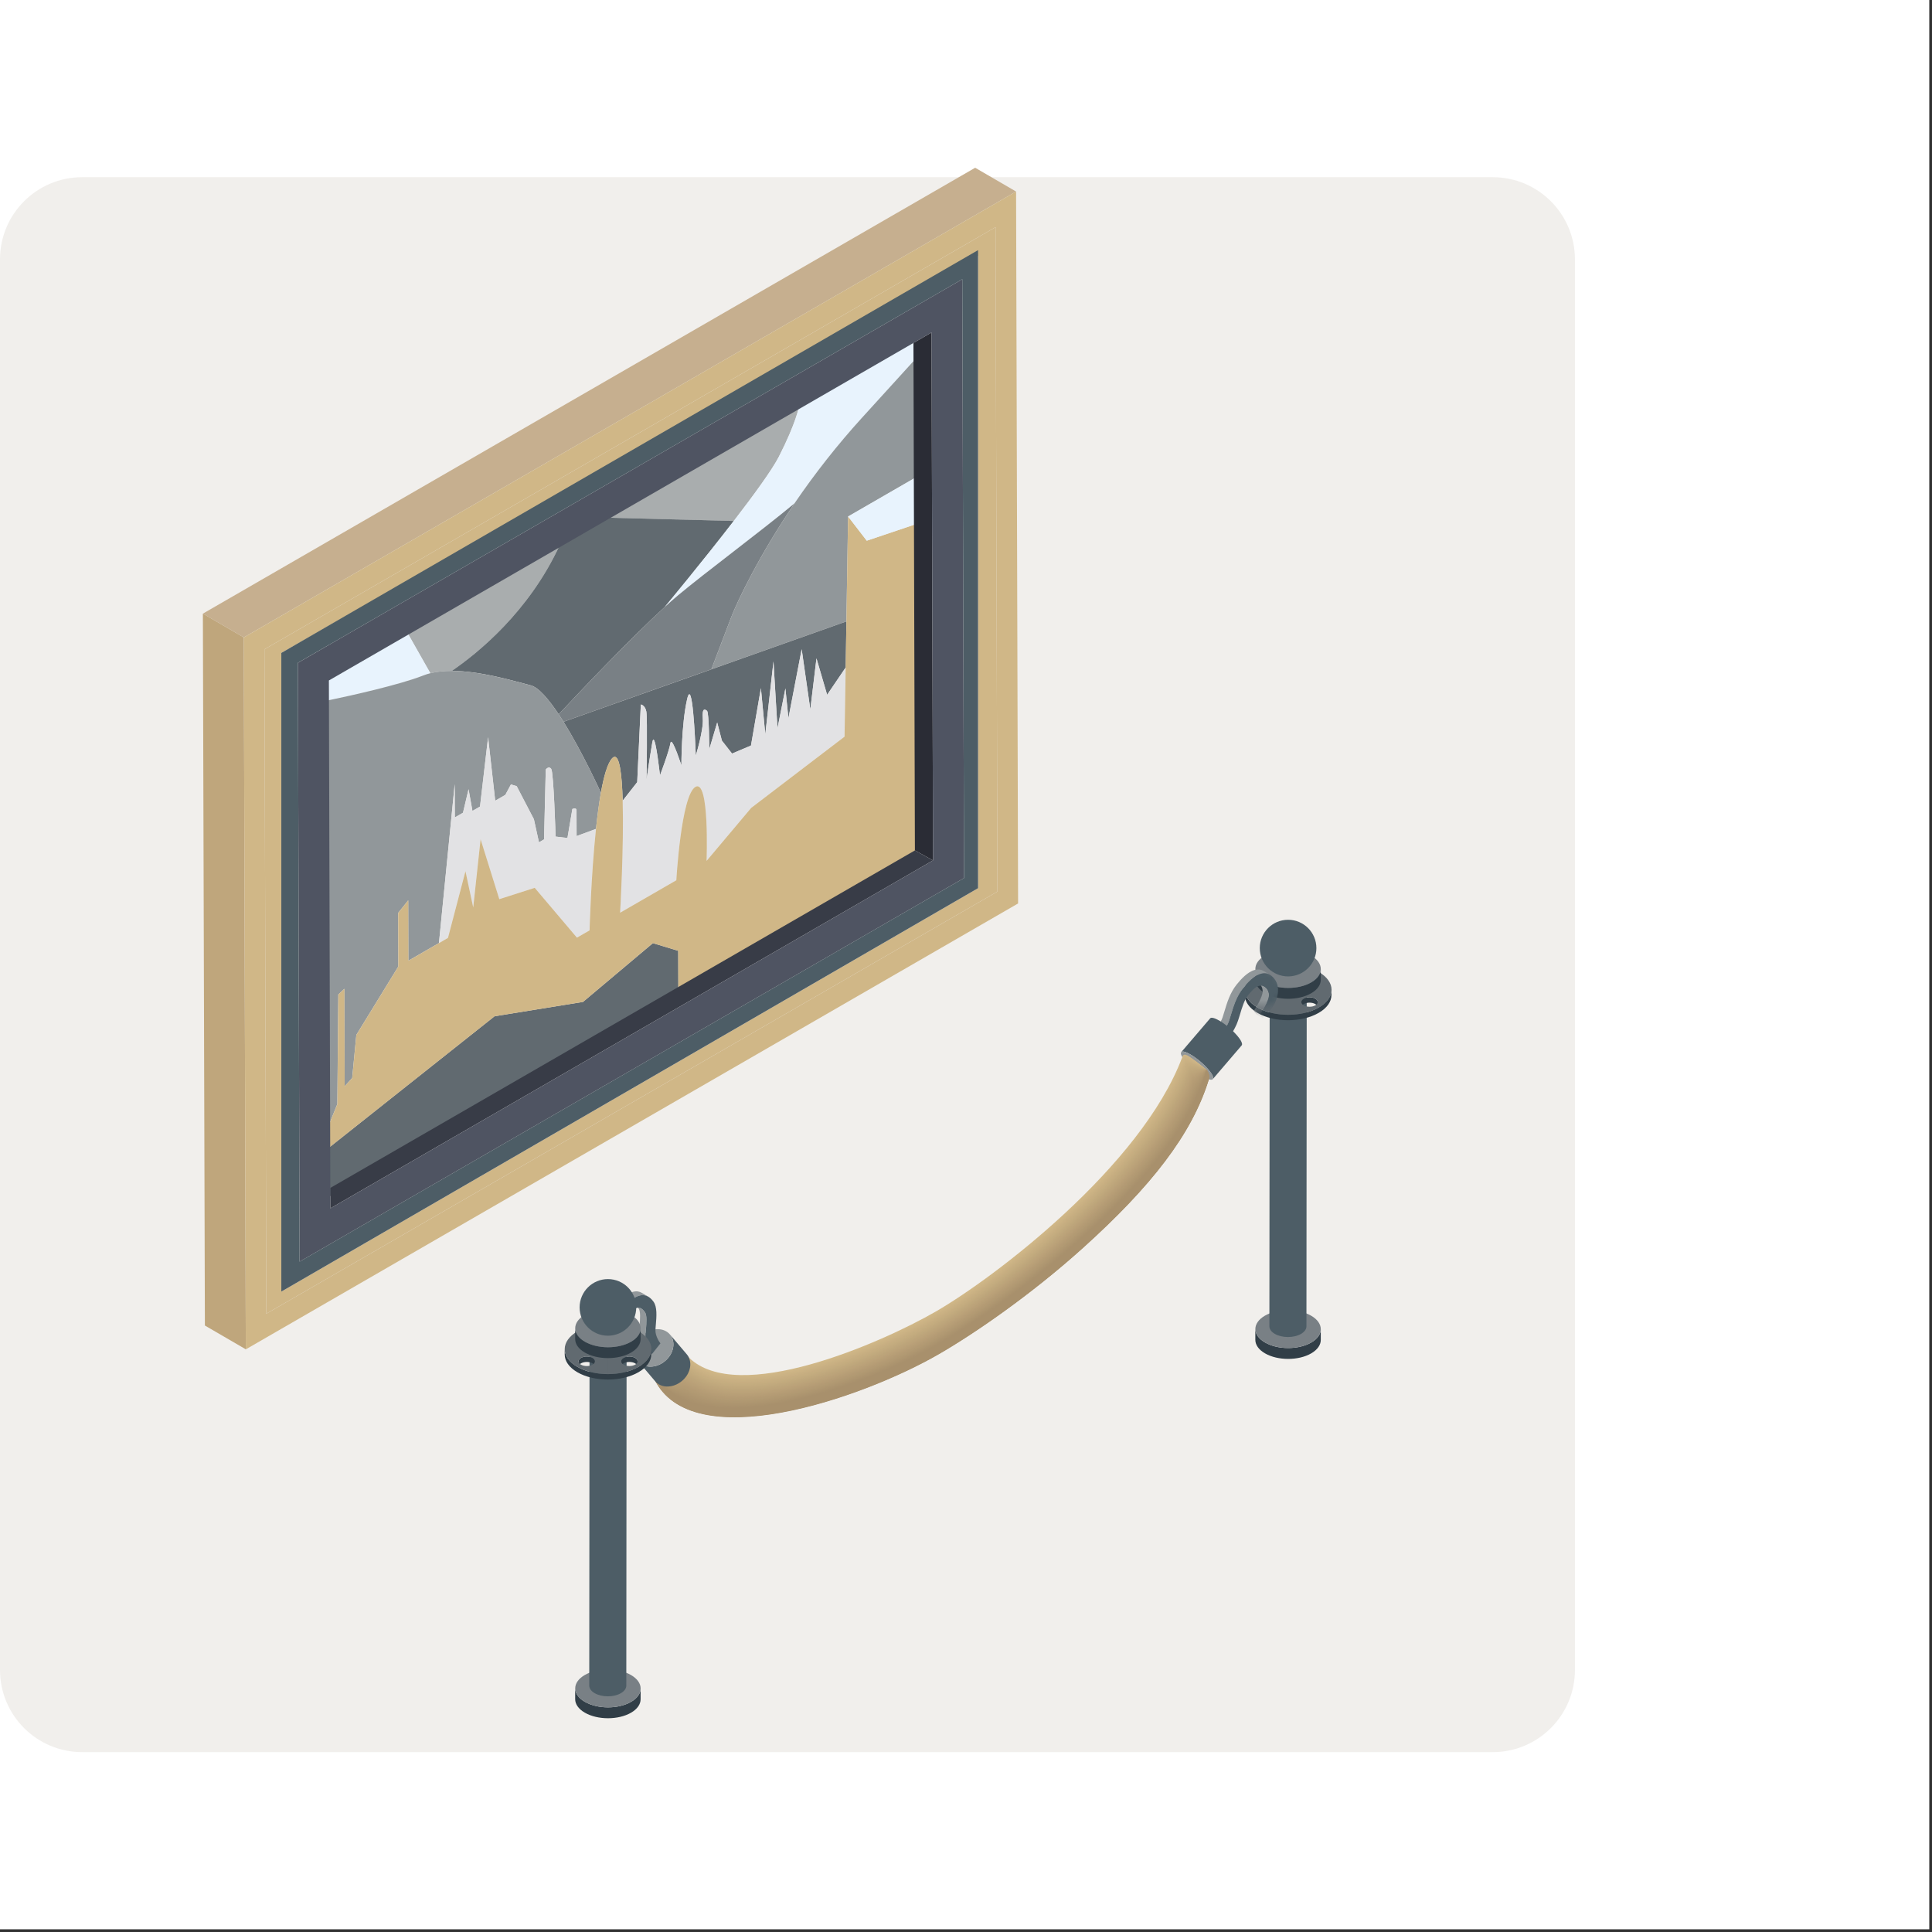 <svg width="256" height="256" viewBox="0 0 256 256" fill="none" xmlns="http://www.w3.org/2000/svg">
<rect x="0" y="0" width="256" height="256" fill="#333333" stroke="none"/>
<path d="M255.64 0H0V255.641H255.64V0Z" fill="white"/>
<path d="M197.798 23.479H10.888C4.875 23.479 0 28.354 0 34.367V221.277C0 227.291 4.875 232.165 10.888 232.165H197.798C203.812 232.165 208.686 227.291 208.686 221.277V34.367C208.686 28.354 203.812 23.479 197.798 23.479Z" fill="#F1EFEC"/>
<path d="M55.922 89.569L53.213 90.454C54.215 90.162 55.147 89.862 55.922 89.569Z" fill="white"/>
<path d="M103.198 60.526C105.523 55.963 105.856 53.916 105.856 53.916L80.425 68.598L97.224 69.037C99.879 65.593 102.302 62.266 103.198 60.526Z" fill="#A9ADAE"/>
<path d="M59.878 88.897C63.216 86.615 70.093 81.109 74.184 72.2L53.992 83.859L57.023 89.207C57.9 88.988 58.869 88.897 59.878 88.9V88.897Z" fill="#A9ADAE"/>
<path d="M55.922 89.57C55.992 89.54 56.065 89.515 56.134 89.489C56.419 89.376 56.715 89.284 57.026 89.208L53.995 83.859L42.841 90.301L42.848 92.933C42.848 92.933 48.749 91.76 53.213 90.458L55.922 89.573V89.57Z" fill="#E8F3FD"/>
<path d="M59.878 88.896C63.633 88.903 67.939 90.194 70.312 90.808C71.358 91.072 72.696 92.64 74.03 94.647C76.688 91.806 83.463 84.648 88.07 80.44C88.303 80.158 93.049 74.451 97.224 69.033L80.425 68.594L74.184 72.195C70.093 81.105 63.216 86.611 59.878 88.892V88.896Z" fill="#616A70"/>
<path d="M97.228 69.033C93.053 74.452 88.307 80.159 88.073 80.44C88.713 79.859 89.309 79.332 89.847 78.883C93.546 75.79 100.515 70.638 105.286 66.694C108.017 62.687 111.004 58.91 114.155 55.433L121.193 47.697L121.186 45.065L105.86 53.912C105.86 53.912 105.527 55.963 103.202 60.522C102.31 62.262 99.886 65.589 97.228 69.033Z" fill="#E8F3FD"/>
<path d="M94.263 88.674L96.778 82.078C97.4 80.429 98.383 78.389 99.502 76.276C101.249 72.967 103.191 69.765 105.282 66.697C100.511 70.642 93.543 75.793 89.843 78.886C89.305 79.336 88.709 79.863 88.069 80.444C83.463 84.652 76.692 91.807 74.03 94.651C74.242 94.969 74.451 95.298 74.663 95.635L96.31 87.953L94.263 88.674Z" fill="#798085"/>
<path d="M105.282 66.697C103.191 69.765 101.249 72.971 99.502 76.276C98.387 78.389 97.403 80.425 96.778 82.078L94.263 88.674L96.31 87.953L112.152 82.334L112.375 68.441L121.23 63.326L121.2 52.782L121.186 47.697L114.148 55.433C110.993 58.91 108.009 62.687 105.278 66.694L105.282 66.697Z" fill="#91979A"/>
<path d="M74.663 95.635C77.185 99.678 79.518 104.815 79.62 105.038C80.008 102.885 80.479 101.203 81.072 100.523C81.148 100.439 81.218 100.373 81.287 100.336C82.081 99.879 82.41 102.545 82.508 106.098L84.435 103.641L84.914 93.353C84.914 93.353 85.47 93.423 85.642 94.278C85.81 95.148 85.667 103.316 85.667 103.316C85.667 103.316 86.106 100.303 86.435 98.38C86.475 98.161 86.519 98.048 86.567 98.018C86.918 97.814 87.451 102.746 87.451 102.746C87.451 102.746 88.672 99.528 88.837 98.475C88.852 98.377 88.877 98.322 88.91 98.303C89.228 98.117 90.292 101.422 90.292 101.422C90.292 101.422 90.278 95.967 91.053 92.637C91.14 92.253 91.224 92.055 91.305 92.008C91.908 91.66 92.197 100.128 92.197 100.128C92.197 100.128 93.25 96.691 93.126 95.225C93.067 94.436 93.151 94.132 93.286 94.052C93.407 93.982 93.561 94.085 93.689 94.194C93.966 94.421 93.981 99.294 93.981 99.294L95.034 95.733L95.656 98.135L97.001 99.854L99.509 98.793L100.825 91.182L101.406 97.305L102.492 87.639L103.022 96.512L104.072 91.222L104.47 95.167L106.229 86.027L107.373 94.004L108.188 87.24L109.6 92.07L112.056 88.454L112.155 82.341L96.314 87.961L74.666 95.642L74.663 95.635Z" fill="#616A70"/>
<path d="M89.887 131.855L89.868 125.987L86.512 124.971L77.251 132.758L65.53 134.659L43.013 152.526L43.031 158.906L89.978 131.804L89.887 131.855Z" fill="#616A70"/>
<path d="M44.698 146.296L44.826 131.775L45.631 131.018L45.667 143.935L46.665 142.845L47.214 137.134L52.775 128.071L52.756 120.967L54.091 119.297L54.113 127.3L58.163 124.96L60.251 103.901L60.266 108.318L61.348 107.692L62.086 104.574L62.602 107.451L63.604 106.873L64.675 97.686L65.618 106.098L66.956 105.327L67.702 103.941L68.463 104.168L70.744 108.548L71.417 111.612L72.089 111.224L72.316 101.971C72.316 101.971 72.411 101.839 72.546 101.759C72.685 101.678 72.868 101.653 73.04 101.883C73.369 102.333 73.621 110.851 73.621 110.851L75.19 111.041L75.84 107.199C75.84 107.199 76.392 106.936 76.396 107.393C76.396 107.835 76.407 110.785 76.407 110.785L78.97 109.838C79.153 108.131 79.365 106.479 79.621 105.038C79.522 104.815 77.186 99.682 74.663 95.635C74.451 95.298 74.243 94.969 74.031 94.651C72.7 92.644 71.358 91.076 70.312 90.812C67.936 90.198 63.629 88.911 59.878 88.9C58.873 88.9 57.904 88.988 57.023 89.207C56.712 89.284 56.416 89.376 56.131 89.489C56.061 89.515 55.992 89.544 55.919 89.569C55.144 89.866 54.211 90.162 53.21 90.454C48.746 91.756 42.845 92.929 42.845 92.929V93.843L42.984 142.198L43.006 151.243V150.45L44.695 146.3L44.698 146.296Z" fill="#91979A"/>
<path d="M108.185 87.237L107.37 94L106.225 86.023L104.467 95.163L104.068 91.218L103.019 96.508L102.489 87.635L101.403 97.302L100.822 91.178L99.506 98.79L96.998 99.85L95.652 98.132L95.031 95.73L93.978 99.291C93.978 99.291 93.963 94.417 93.685 94.191C93.554 94.085 93.4 93.982 93.283 94.048C93.148 94.128 93.064 94.432 93.122 95.222C93.246 96.688 92.194 100.124 92.194 100.124C92.194 100.124 91.905 91.657 91.302 92.004C91.221 92.052 91.137 92.246 91.049 92.633C90.274 95.964 90.289 101.418 90.289 101.418C90.289 101.418 89.225 98.117 88.907 98.3C88.874 98.318 88.848 98.373 88.834 98.472C88.665 99.525 87.448 102.742 87.448 102.742C87.448 102.742 86.914 97.814 86.563 98.015C86.516 98.044 86.472 98.154 86.432 98.377C86.099 100.303 85.664 103.312 85.664 103.312C85.664 103.312 85.806 95.145 85.638 94.275C85.466 93.415 84.911 93.35 84.911 93.35L84.432 103.638L82.505 106.095C82.673 112.204 82.165 120.934 82.165 120.934L89.612 116.635C89.612 116.635 90.256 105.352 92.146 104.259C94.036 103.166 93.623 114.068 93.623 114.068L99.528 107.052L111.903 97.605L112.053 88.443L109.596 92.059L108.185 87.229V87.237Z" fill="#E2E2E4"/>
<path d="M76.396 107.392C76.396 106.935 75.84 107.199 75.84 107.199L75.189 111.041L73.621 110.851C73.621 110.851 73.365 102.332 73.04 101.883C72.871 101.652 72.685 101.678 72.546 101.758C72.411 101.835 72.316 101.97 72.316 101.97L72.089 111.224L71.416 111.611L70.743 108.548L68.462 104.168L67.702 103.941L66.956 105.327L65.618 106.098L64.674 97.686L63.603 106.873L62.602 107.451L62.086 104.574L61.348 107.692L60.265 108.317L60.251 103.901L58.163 124.96L59.351 124.272L61.669 115.436L62.697 120.236L63.673 111.198L66.155 119.139L70.846 117.636L76.44 124.239L78.114 123.274C78.114 123.274 78.297 116.163 78.962 109.835L76.399 110.781C76.399 110.781 76.392 107.831 76.388 107.389L76.396 107.392Z" fill="#E2E2E4"/>
<path d="M77.251 132.758L86.508 124.97L89.865 125.987L89.883 131.858L89.974 131.804L121.376 113.677L121.251 69.49L114.85 71.647L112.378 68.441L112.155 82.334L112.057 88.447L111.907 97.609L99.531 107.056L93.626 114.072C93.626 114.072 94.043 103.17 92.15 104.263C90.256 105.356 89.616 116.638 89.616 116.638L82.169 120.938C82.169 120.938 82.68 112.207 82.508 106.098C82.41 102.544 82.081 99.879 81.287 100.336C81.218 100.373 81.148 100.438 81.072 100.523C80.483 101.206 80.008 102.884 79.62 105.038C79.364 106.478 79.149 108.127 78.969 109.838C78.304 116.167 78.121 123.278 78.121 123.278L76.447 124.243L70.853 117.64L66.162 119.143L63.68 111.202L62.704 120.24L61.676 115.439L59.358 124.276L58.17 124.963L54.12 127.303L54.098 119.3L52.763 120.971L52.781 128.074L47.221 137.138L46.672 142.848L45.674 143.938L45.638 131.021L44.833 131.778L44.705 146.3L43.016 150.449V151.243L43.023 152.208V152.526L65.541 134.659L77.262 132.758H77.251Z" fill="#D0B787"/>
<path d="M114.85 71.644L121.252 69.487L121.233 63.326L112.378 68.437L114.85 71.644Z" fill="#E8F3FD"/>
<path d="M123.434 44.059L121.036 45.441L121.23 112.686L123.632 114.006L123.434 44.059Z" fill="#2A2C35"/>
<path d="M121.23 112.686L43.766 157.407L43.773 160.112L123.632 114.006L121.23 112.686Z" fill="#383C47"/>
<path d="M39.686 162.474L39.697 167.172L39.686 162.474Z" fill="#1E2025"/>
<path d="M39.488 92.527L39.686 162.474L39.488 92.527Z" fill="#1E2025"/>
<path d="M127.723 111.644L127.525 41.697L127.511 36.999L123.423 39.361L43.561 85.467L39.474 87.829L39.488 92.527L39.686 162.474L39.697 167.176L43.788 164.814L123.646 118.708L127.737 116.349L127.723 111.648V111.644ZM43.777 160.112L43.77 157.407L43.579 90.165L123.434 44.059L123.632 114.006L43.777 160.112Z" fill="#4F5462"/>
<path d="M35.039 86.034L35.288 174.071L35.039 86.034Z" fill="#7F5A1B"/>
<path d="M131.916 30.1L35.039 86.034L131.916 30.1Z" fill="#CB9031"/>
<path d="M32.304 84.461L134.636 25.38L129.215 22.229L26.882 81.31L32.304 84.461Z" fill="#C6AF8F"/>
<path d="M32.304 84.462L26.882 81.31L27.149 175.639L32.571 178.791L32.304 84.462Z" fill="#BFA67C"/>
<path d="M134.636 25.38L32.304 84.462L32.571 178.795L134.903 119.713L134.636 25.38ZM35.288 174.071L35.039 86.034L131.916 30.1L132.165 118.137L35.288 174.071Z" fill="#D0B787"/>
<path d="M131.916 30.1L35.039 86.034L35.288 174.071L132.165 118.137L131.916 30.1ZM129.599 117.691L37.277 171.146V86.516L129.599 33.902V117.691Z" fill="#D0B787"/>
<path d="M37.276 171.143L129.598 117.688V33.142L37.276 86.516V171.146V171.143ZM43.561 85.467L123.423 39.361L127.511 36.999L127.525 41.697L127.723 111.644L127.737 116.346L123.646 118.704L43.788 164.81L39.697 167.172L39.686 162.47L39.488 92.523L39.474 87.825L43.561 85.463V85.467Z" fill="#4D5D66"/>
<path d="M175.01 176.122V177.563C175.003 178.202 174.586 178.838 173.745 179.328C172.06 180.308 169.318 180.308 167.622 179.328C166.766 178.835 166.338 178.184 166.338 177.537V176.1C166.338 176.747 166.77 177.394 167.625 177.888C169.322 178.868 172.06 178.868 173.749 177.888C174.59 177.402 175.007 176.762 175.01 176.122Z" fill="#313E47"/>
<path d="M173.735 174.338C175.431 175.318 175.435 176.908 173.749 177.888C172.064 178.868 169.322 178.868 167.626 177.888C165.922 176.904 165.915 175.318 167.6 174.338C169.285 173.358 172.031 173.354 173.735 174.338Z" fill="#798085"/>
<path d="M173.15 130.089L173.11 175.749C173.11 176.111 172.868 176.469 172.393 176.747C171.443 177.303 169.885 177.303 168.924 176.747C168.437 176.469 168.2 176.104 168.2 175.734L168.24 130.074C168.24 130.44 168.481 130.805 168.964 131.087C169.925 131.643 171.483 131.639 172.433 131.087C172.909 130.813 173.146 130.451 173.15 130.089Z" fill="#4D5D66"/>
<path d="M172.422 129.076C173.383 129.632 173.391 130.531 172.433 131.087C171.482 131.639 169.925 131.642 168.963 131.087C168.002 130.531 168.002 129.632 168.952 129.076C169.91 128.52 171.46 128.52 172.422 129.076Z" fill="#8ABBF8"/>
<path d="M166.784 132.769V133.489C166.784 133.328 166.89 133.167 167.102 133.043C167.53 132.794 168.214 132.794 168.641 133.043C168.85 133.164 168.956 133.324 168.959 133.485V132.765C168.956 132.604 168.85 132.443 168.641 132.323C168.217 132.074 167.53 132.074 167.102 132.323C166.89 132.443 166.784 132.608 166.784 132.765V132.769Z" fill="url(#paint0_linear_122_1105)"/>
<path d="M164.953 131.16V131.881C164.956 132.725 165.512 133.566 166.62 134.213C168.854 135.511 172.488 135.507 174.729 134.213C175.862 133.559 176.425 132.703 176.425 131.848V131.127C176.425 131.983 175.859 132.838 174.729 133.493C172.488 134.787 168.854 134.791 166.62 133.493C165.512 132.849 164.956 132.005 164.953 131.16Z" fill="#313E47"/>
<path d="M166.646 128.795C164.404 130.093 164.386 132.195 166.62 133.493C167.746 134.147 169.223 134.469 170.704 134.465V127.822C169.238 127.822 167.772 128.148 166.646 128.795Z" fill="#616A70"/>
<path d="M174.605 132.769V133.489C174.605 133.328 174.495 133.167 174.287 133.043C173.859 132.794 173.176 132.794 172.748 133.043C172.536 133.164 172.43 133.324 172.43 133.485V132.765C172.43 132.604 172.539 132.443 172.748 132.323C173.172 132.074 173.856 132.074 174.287 132.323C174.499 132.443 174.605 132.608 174.605 132.765V132.769Z" fill="#313E47"/>
<path d="M170.689 127.822V134.465C172.17 134.469 173.647 134.147 174.773 133.493C177.007 132.195 176.992 130.089 174.747 128.795C173.625 128.148 172.159 127.822 170.689 127.822ZM172.751 132.326C173.175 132.078 173.859 132.078 174.29 132.326C174.711 132.571 174.714 132.966 174.29 133.215C173.87 133.46 173.182 133.464 172.755 133.219C172.327 132.97 172.331 132.571 172.755 132.326H172.751Z" fill="#616A70"/>
<path d="M175.01 128.404V129.844C175.003 130.484 174.586 131.124 173.745 131.61C172.06 132.59 169.318 132.59 167.622 131.61C166.766 131.116 166.338 130.469 166.338 129.822V128.385C166.338 129.032 166.77 129.679 167.625 130.173C169.322 131.153 172.06 131.153 173.749 130.173C174.59 129.687 175.007 129.047 175.01 128.407V128.404Z" fill="#313E47"/>
<path d="M173.735 126.619C175.431 127.599 175.435 129.189 173.749 130.169C172.064 131.149 169.322 131.149 167.626 130.169C165.922 129.186 165.915 127.599 167.6 126.619C169.285 125.639 172.031 125.636 173.735 126.619Z" fill="#798085"/>
<path d="M174.429 125.629C174.429 127.701 172.747 129.38 170.678 129.38C168.609 129.38 166.927 127.701 166.927 125.629C166.927 123.556 168.609 121.877 170.678 121.877C172.747 121.877 174.429 123.556 174.429 125.629Z" fill="#4D5D66"/>
<mask id="mask0_122_1105" style="mask-type:luminance" maskUnits="userSpaceOnUse" x="75" y="127" width="96" height="66">
<path d="M166.59 133.203L166.897 133.339L167.292 133.434L167.577 133.459L167.863 133.448L168.199 133.401L168.48 133.317L168.674 133.229L168.886 133.086L169.775 132.311L170.696 130.344L167.142 127.485L164.049 128.059L159.925 131.427L140.026 153.41L102.562 178.33L91.47 172.882L83.471 168.235L75.142 175.094L86.67 190.369L129.972 192.424L154.441 171.263L167.142 136.757L166.312 134.684L166.155 134.377L165.914 133.766L166.59 133.203Z" fill="white"/>
</mask>
<g mask="url(#mask0_122_1105)">
<path d="M167.862 131.007C167.775 130.89 167.676 130.802 167.574 130.74L166.729 130.235C166.831 130.298 166.934 130.385 167.021 130.502C167.27 130.835 167.372 131.233 167.266 131.679C167.065 132.564 166.144 133.946 166.137 133.954L166.488 134.403L167.332 134.908L166.985 134.458C166.985 134.458 167.914 133.069 168.115 132.184C168.224 131.734 168.122 131.336 167.87 131.003L167.862 131.007Z" fill="#91979A"/>
<path d="M167.445 128.667C167.087 128.455 166.689 128.403 166.253 128.524C165.303 128.784 164.425 129.76 163.859 130.462C162.992 131.533 162.586 132.878 162.228 134.07C162.155 134.319 162.082 134.567 162.001 134.798C161.753 135.576 160.839 136.779 160.546 137.138L161.204 138.066L162.049 138.571L161.395 137.638C161.687 137.277 162.597 136.077 162.85 135.299C162.926 135.068 163 134.82 163.076 134.571C163.435 133.379 163.837 132.034 164.707 130.963C165.274 130.261 166.147 129.288 167.098 129.025C167.537 128.908 167.932 128.955 168.29 129.167L167.445 128.663V128.667Z" fill="#91979A"/>
<path d="M164.703 130.963C165.27 130.261 166.144 129.289 167.095 129.025C167.8 128.835 168.4 129.08 168.893 129.738C169.332 130.327 169.456 131.087 169.248 132.005C169.065 132.806 168.67 133.446 168.283 133.928C167.888 134.414 167.493 134.74 167.321 134.904L166.974 134.455C166.974 134.455 167.903 133.065 168.104 132.181C168.213 131.731 168.111 131.332 167.859 131C167.555 130.594 167.124 130.557 166.776 130.649C166.312 130.773 165.786 131.365 165.38 131.866C164.886 132.477 164.568 133.533 164.294 134.455C164.21 134.725 164.126 134.996 164.045 135.241C163.625 136.539 162.488 138.016 162.137 138.451C162.093 138.502 162.064 138.542 162.046 138.56L161.391 137.628C161.684 137.266 162.594 136.067 162.846 135.288C162.923 135.058 162.996 134.809 163.073 134.561C163.431 133.369 163.833 132.023 164.703 130.952V130.963Z" fill="#4D5D66"/>
<path d="M164.396 137.854C163.91 137.032 162.641 135.858 161.57 135.24C160.923 134.867 160.491 134.776 160.353 134.937L156.521 139.415C156.66 139.251 157.091 139.346 157.735 139.719C158.813 140.34 160.082 141.51 160.565 142.333C160.758 142.658 160.795 142.885 160.7 142.991L164.535 138.512C164.626 138.403 164.586 138.183 164.396 137.854Z" fill="#4D5D66"/>
<path d="M157.735 139.719C158.813 140.341 160.082 141.51 160.565 142.333C161.044 143.152 160.561 143.313 159.486 142.695C158.404 142.07 157.135 140.896 156.656 140.077C156.174 139.255 156.656 139.094 157.735 139.719Z" fill="#91979A"/>
<path d="M124.125 178.155C128.798 175.453 136.267 170.338 143.206 164.083C152.214 155.955 157.611 149.086 159.863 141.796C159.322 141.222 157.841 140.114 157.322 139.843C156.722 139.529 156.657 140.077 156.657 140.077C153.929 147.331 147.685 154.65 141.162 160.708C134.64 166.766 127.843 171.567 124.001 173.782C116.652 178.023 97.758 186.242 91.272 179.87C90.735 179.339 90.168 179.138 89.817 178.389L87.792 183.014L87.265 182.853C90.398 186.918 97.147 187.167 104.346 185.686C111.545 184.206 119.193 180.996 124.125 178.151V178.155Z" fill="#D0B787"/>
<path d="M159.87 141.803C159.812 141.741 159.742 141.672 159.662 141.598C159.026 141.035 157.819 140.184 157.362 139.961C156.77 139.672 156.708 140.202 156.704 140.209C154.072 147.178 148.2 154.201 141.904 160.149C141.667 160.372 141.433 160.595 141.195 160.815C134.684 166.858 127.895 171.647 124.041 173.878C123.588 174.137 123.094 174.415 122.564 174.7C117.585 177.38 109.296 180.981 102.204 182.023C97.714 182.681 93.703 182.316 91.32 180.034C90.779 179.515 90.208 179.314 89.854 178.576C89.813 178.561 87.806 183.051 87.781 183.021L87.251 182.86C90.369 186.955 97.118 187.215 104.324 185.734C111.53 184.253 119.193 181.043 124.133 178.192C128.805 175.49 136.274 170.375 143.213 164.12C151.827 156.351 157.135 149.729 159.556 142.79C159.574 142.743 159.589 142.695 159.607 142.648C159.611 142.633 159.618 142.619 159.622 142.604C159.622 142.604 159.622 142.604 159.622 142.6C159.709 142.341 159.793 142.077 159.867 141.811L159.87 141.803Z" fill="#CFB686"/>
<path d="M159.874 141.807C159.815 141.744 159.746 141.675 159.665 141.598C159.04 141.072 157.852 140.271 157.399 140.066C156.814 139.803 156.755 140.315 156.748 140.326C154.112 147.272 148.262 154.266 141.937 160.237C141.7 160.46 141.466 160.683 141.228 160.902C134.728 166.927 127.949 171.709 124.078 173.95C123.624 174.214 123.131 174.488 122.604 174.773C117.625 177.457 109.355 181.047 102.258 182.103C97.78 182.765 93.773 182.414 91.367 180.177C90.822 179.665 90.252 179.464 89.886 178.74C89.806 178.711 87.814 183.069 87.766 183.003L87.236 182.842C90.336 186.962 97.089 187.233 104.302 185.759C111.516 184.286 119.193 181.065 124.14 178.21C128.812 175.508 136.282 170.393 143.221 164.138C151.845 156.358 157.154 149.729 159.57 142.783C159.585 142.735 159.603 142.688 159.622 142.64C159.625 142.626 159.633 142.611 159.636 142.596C159.636 142.596 159.636 142.596 159.636 142.593C159.724 142.337 159.804 142.074 159.87 141.803L159.874 141.807Z" fill="#CEB586"/>
<path d="M159.881 141.814C159.822 141.752 159.753 141.682 159.673 141.605C159.055 141.115 157.888 140.37 157.439 140.183C156.861 139.942 156.806 140.439 156.795 140.457C154.156 147.382 148.328 154.35 141.97 160.342C141.732 160.565 141.498 160.785 141.261 161.004C134.771 167.011 128.004 171.789 124.118 174.042C123.664 174.305 123.171 174.579 122.644 174.864C117.668 177.551 109.413 181.134 102.313 182.198C97.845 182.867 93.842 182.531 91.418 180.334C90.87 179.833 90.296 179.632 89.927 178.922C89.809 178.879 87.832 183.101 87.758 183.006L87.225 182.845C90.307 186.995 97.063 187.273 104.284 185.803C111.508 184.333 119.197 181.109 124.15 178.25C128.823 175.548 136.292 170.433 143.231 164.178C151.863 156.39 157.179 149.755 159.588 142.801C159.603 142.757 159.621 142.706 159.64 142.655C159.643 142.64 159.651 142.625 159.654 142.611C159.654 142.611 159.654 142.611 159.654 142.607C159.738 142.351 159.819 142.088 159.877 141.817L159.881 141.814Z" fill="#CDB485"/>
<path d="M159.884 141.818C159.83 141.755 159.757 141.686 159.68 141.609C159.073 141.156 157.925 140.461 157.479 140.293C156.908 140.077 156.857 140.556 156.846 140.582C154.207 147.481 148.397 154.424 142.006 160.438C141.769 160.661 141.535 160.88 141.297 161.099C134.819 167.092 128.062 171.859 124.158 174.126C123.701 174.389 123.211 174.667 122.684 174.948C117.708 177.639 109.468 181.211 102.368 182.286C97.911 182.959 93.911 182.641 91.466 180.484C90.913 179.994 90.336 179.793 89.959 179.094C89.802 179.036 87.839 183.123 87.744 182.995L87.21 182.835C90.277 187.01 97.034 187.302 104.265 185.832C111.497 184.363 119.2 181.134 124.161 178.272C128.834 175.57 136.303 170.455 143.242 164.2C151.885 156.401 157.201 149.762 159.607 142.797C159.621 142.753 159.64 142.706 159.658 142.651C159.661 142.636 159.669 142.622 159.672 142.607C159.672 142.607 159.672 142.607 159.672 142.604C159.757 142.351 159.833 142.088 159.884 141.81V141.818Z" fill="#CCB384"/>
<path d="M159.889 141.825C159.834 141.763 159.764 141.693 159.684 141.616C159.084 141.2 157.958 140.556 157.516 140.406C156.956 140.216 156.905 140.677 156.891 140.706C154.247 147.583 148.46 154.5 142.036 160.536C141.799 160.759 141.565 160.979 141.327 161.198C134.863 167.172 128.114 171.932 124.195 174.214C123.738 174.48 123.248 174.755 122.725 175.036C117.749 177.734 109.527 181.295 102.423 182.381C97.977 183.057 93.981 182.754 91.514 180.641C90.958 180.158 90.38 179.961 89.996 179.273C89.799 179.2 87.854 183.153 87.733 182.995L87.196 182.834C90.245 187.039 97.005 187.339 104.244 185.873C111.483 184.407 119.201 181.175 124.166 178.308C128.838 175.606 136.307 170.492 143.246 164.236C151.9 156.431 157.216 149.784 159.622 142.808C159.636 142.764 159.655 142.717 159.673 142.662C159.677 142.647 159.684 142.633 159.688 142.618C159.688 142.618 159.688 142.618 159.688 142.614C159.772 142.362 159.845 142.099 159.889 141.821V141.825Z" fill="#CBB284"/>
<path d="M159.892 141.829C159.837 141.767 159.768 141.697 159.688 141.62C159.095 141.24 157.991 140.652 157.552 140.52C157 140.355 156.953 140.798 156.935 140.834C154.288 147.689 148.522 154.577 142.069 160.635C141.831 160.858 141.597 161.078 141.36 161.297C134.907 167.256 128.169 172.006 124.231 174.302C123.774 174.569 123.281 174.846 122.762 175.128C117.789 177.83 109.582 181.38 102.474 182.477C98.04 183.157 94.04 182.875 91.561 180.795C90.998 180.323 90.42 180.126 90.029 179.449C89.792 179.362 87.865 183.178 87.719 182.992L87.181 182.831C90.212 187.061 96.976 187.376 104.222 185.913C111.468 184.451 119.201 181.212 124.173 178.342C128.845 175.64 136.314 170.525 143.254 164.269C151.915 156.453 157.238 149.799 159.636 142.82C159.651 142.776 159.669 142.728 159.688 142.673C159.691 142.659 159.698 142.644 159.702 142.629C159.702 142.629 159.702 142.629 159.702 142.626C159.783 142.377 159.856 142.114 159.892 141.832V141.829Z" fill="#CAB183"/>
<path d="M159.9 141.836C159.845 141.774 159.775 141.704 159.695 141.628C159.114 141.284 158.031 140.747 157.593 140.633C157.052 140.491 157.004 140.915 156.982 140.959C154.331 147.792 148.588 154.654 142.102 160.734C141.864 160.957 141.63 161.176 141.393 161.392C134.951 167.333 128.224 172.079 124.268 174.382C123.807 174.649 123.317 174.927 122.798 175.208C117.826 177.914 109.633 181.456 102.525 182.564C98.105 183.248 94.106 182.985 91.605 180.945C91.038 180.484 90.457 180.283 90.062 179.625C89.784 179.526 87.872 183.204 87.704 182.985L87.166 182.824C90.183 187.083 96.946 187.405 104.2 185.946C111.454 184.487 119.201 181.244 124.18 178.371C128.853 175.669 136.322 170.554 143.261 164.299C151.933 156.475 157.256 149.813 159.651 142.823C159.666 142.779 159.684 142.732 159.702 142.677C159.706 142.662 159.713 142.648 159.717 142.633C159.717 142.633 159.717 142.633 159.717 142.629C159.797 142.384 159.867 142.118 159.896 141.836H159.9Z" fill="#C9B082"/>
<path d="M159.903 141.839C159.848 141.777 159.779 141.708 159.698 141.631C159.124 141.324 158.068 140.841 157.633 140.746C157.103 140.629 157.055 141.035 157.03 141.086C154.379 147.894 148.654 154.73 142.135 160.836C141.897 161.055 141.663 161.278 141.426 161.494C134.995 167.417 128.279 172.155 124.308 174.473C123.847 174.744 123.358 175.018 122.842 175.299C117.87 178.008 109.695 181.54 102.584 182.659C98.175 183.346 94.179 183.101 91.656 181.101C91.086 180.648 90.504 180.451 90.099 179.804C89.781 179.69 87.887 183.237 87.693 182.984L87.152 182.82C90.15 187.105 96.917 187.437 104.178 185.982C111.443 184.527 119.201 181.277 124.187 178.4C128.86 175.698 136.329 170.583 143.268 164.328C151.951 156.493 157.275 149.828 159.666 142.826C159.68 142.786 159.698 142.735 159.717 142.68C159.72 142.666 159.728 142.651 159.731 142.636C159.731 142.636 159.731 142.636 159.731 142.633C159.808 142.388 159.878 142.124 159.899 141.836L159.903 141.839Z" fill="#C8AF82"/>
<path d="M159.907 141.847C159.855 141.785 159.782 141.716 159.702 141.635C159.139 141.365 158.112 140.853 157.669 140.856C157.179 140.666 157.099 141.152 157.073 141.211C154.419 147.997 148.715 154.808 142.164 160.932C141.926 161.151 141.692 161.37 141.455 161.59C135.035 167.498 128.326 172.225 124.341 174.558C123.88 174.828 123.39 175.106 122.875 175.384C117.902 178.097 109.746 181.621 102.631 182.751C98.233 183.445 94.241 183.215 91.696 181.255C91.122 180.813 90.537 180.616 90.128 179.98C89.773 179.852 87.894 183.263 87.674 182.977L87.133 182.813C90.113 187.123 96.884 187.471 104.156 186.016C111.428 184.56 119.2 181.31 124.195 178.429C128.867 175.728 136.336 170.613 143.275 164.357C151.969 156.515 157.296 149.843 159.68 142.834C159.695 142.794 159.713 142.747 159.731 142.688C159.735 142.673 159.742 142.659 159.746 142.644C159.746 142.644 159.746 142.644 159.746 142.64C159.823 142.399 159.885 142.132 159.903 141.843L159.907 141.847Z" fill="#C7AE81"/>
<path d="M159.91 141.851C159.859 141.789 159.789 141.719 159.709 141.639C159.153 141.401 158.152 140.937 157.709 140.97C157.23 140.794 157.15 141.273 157.124 141.335C154.466 148.099 148.785 154.881 142.204 161.03C141.966 161.25 141.732 161.469 141.495 161.688C135.086 167.578 128.388 172.298 124.388 174.645C123.924 174.916 123.434 175.194 122.922 175.472C117.954 178.188 109.808 181.701 102.693 182.842C98.306 183.54 94.314 183.328 91.754 181.409C91.177 180.978 90.588 180.78 90.171 180.155C89.776 180.012 87.912 183.288 87.671 182.974L87.126 182.809C90.091 187.149 96.862 187.504 104.141 186.052C111.42 184.601 119.208 181.343 124.209 178.458C128.881 175.757 136.351 170.642 143.29 164.386C151.991 156.533 157.322 149.857 159.705 142.838C159.72 142.798 159.738 142.75 159.757 142.692C159.76 142.677 159.768 142.662 159.771 142.648C159.771 142.648 159.771 142.648 159.771 142.644C159.848 142.403 159.906 142.14 159.917 141.847L159.91 141.851Z" fill="#C6AD80"/>
<path d="M159.914 141.858C159.863 141.796 159.793 141.727 159.713 141.646C159.168 141.445 158.185 141.025 157.746 141.083C157.278 140.922 157.197 141.394 157.168 141.463C154.507 148.205 148.847 154.958 142.233 161.129C141.999 161.348 141.762 161.568 141.524 161.787C135.126 167.662 128.439 172.375 124.421 174.729C123.957 175 123.467 175.278 122.959 175.559C117.99 178.279 109.863 181.786 102.745 182.937C98.368 183.639 94.379 183.442 91.798 181.566C91.217 181.142 90.628 180.948 90.204 180.338C89.769 180.181 87.923 183.321 87.656 182.974L87.111 182.809C90.058 187.175 96.833 187.544 104.119 186.096C111.406 184.648 119.208 181.387 124.213 178.499C128.885 175.797 136.354 170.682 143.293 164.427C152.006 156.566 157.336 149.879 159.716 142.856C159.731 142.816 159.749 142.768 159.768 142.71C159.771 142.695 159.779 142.681 159.782 142.666C159.782 142.666 159.782 142.666 159.782 142.662C159.855 142.425 159.914 142.162 159.921 141.862L159.914 141.858Z" fill="#C5AD80"/>
<path d="M159.921 141.861C159.87 141.799 159.801 141.726 159.72 141.649C159.183 141.484 158.225 141.104 157.786 141.192C157.333 141.046 157.249 141.51 157.216 141.583C154.554 148.303 148.913 155.03 142.266 161.223C142.032 161.443 141.795 161.662 141.557 161.878C135.17 167.735 128.494 172.44 124.462 174.809C123.997 175.083 123.507 175.361 122.999 175.639C118.031 178.366 109.921 181.858 102.8 183.021C98.434 183.726 94.449 183.547 91.846 181.712C91.261 181.299 90.669 181.101 90.237 180.505C89.762 180.333 87.934 183.339 87.642 182.962L87.093 182.797C90.022 187.192 96.8 187.569 104.094 186.124C111.388 184.68 119.204 181.412 124.217 178.52C128.889 175.818 136.358 170.703 143.297 164.448C152.021 156.576 157.355 149.886 159.728 142.852C159.742 142.815 159.761 142.764 159.779 142.705C159.782 142.691 159.79 142.676 159.793 142.662C159.793 142.662 159.793 142.662 159.793 142.658C159.866 142.424 159.921 142.157 159.921 141.857V141.861Z" fill="#C4AC7F"/>
<path d="M159.925 141.869C159.874 141.807 159.804 141.733 159.724 141.657C159.197 141.529 158.258 141.192 157.823 141.309C157.38 141.174 157.296 141.635 157.26 141.715C154.594 148.409 148.975 155.111 142.296 161.326C142.062 161.545 141.824 161.765 141.586 161.981C135.21 167.819 128.545 172.517 124.494 174.901C124.026 175.175 123.54 175.453 123.032 175.731C118.067 178.462 109.973 181.946 102.847 183.12C98.493 183.829 94.511 183.668 91.89 181.873C91.301 181.471 90.705 181.273 90.27 180.688C89.755 180.502 87.941 183.372 87.627 182.966L87.079 182.802C89.993 187.222 96.771 187.609 104.072 186.169C111.377 184.728 119.204 181.456 124.224 178.557C128.896 175.855 136.366 170.74 143.305 164.485C152.039 156.606 157.373 149.908 159.742 142.863C159.757 142.827 159.775 142.775 159.793 142.717C159.797 142.702 159.804 142.688 159.808 142.673C159.808 142.673 159.808 142.673 159.808 142.669C159.877 142.435 159.932 142.172 159.925 141.869Z" fill="#C3AB7E"/>
<path d="M159.929 141.873C159.881 141.811 159.808 141.737 159.728 141.661C159.208 141.569 158.291 141.277 157.859 141.419C157.428 141.299 157.344 141.748 157.304 141.84C154.635 148.512 149.037 155.188 142.325 161.425C142.091 161.645 141.853 161.864 141.616 162.08C135.25 167.904 128.596 172.591 124.527 174.989C124.059 175.263 123.573 175.541 123.069 175.819C118.104 178.554 110.024 182.027 102.898 183.211C98.555 183.928 94.577 183.782 91.934 182.027C91.341 181.632 90.746 181.438 90.3 180.868C89.748 180.667 87.949 183.405 87.609 182.963L87.057 182.798C89.952 187.248 96.734 187.646 104.043 186.206C111.351 184.765 119.197 181.489 124.224 178.59C128.896 175.888 136.366 170.774 143.305 164.518C152.046 156.628 157.384 149.927 159.749 142.874C159.764 142.838 159.782 142.787 159.801 142.728C159.804 142.714 159.812 142.699 159.815 142.684C159.815 142.684 159.815 142.684 159.815 142.681C159.885 142.45 159.936 142.183 159.921 141.88L159.929 141.873Z" fill="#C2AA7E"/>
<path d="M159.932 141.88C159.885 141.818 159.815 141.745 159.735 141.668C159.226 141.613 158.331 141.364 157.899 141.536C157.479 141.43 157.395 141.873 157.355 141.968C154.682 148.618 149.107 155.265 142.365 161.524C142.131 161.743 141.893 161.959 141.656 162.178C135.301 167.984 128.658 172.667 124.575 175.077C124.107 175.354 123.617 175.632 123.116 175.907C118.151 178.645 110.089 182.107 102.96 183.306C98.628 184.027 94.654 183.895 91.988 182.184C91.392 181.8 90.793 181.606 90.343 181.047C89.751 180.831 87.967 183.434 87.605 182.963L87.053 182.794C89.934 187.269 96.712 187.679 104.035 186.242C111.358 184.805 119.211 181.526 124.246 178.619C128.918 175.917 136.387 170.803 143.326 164.547C152.079 156.65 157.42 149.941 159.782 142.878C159.797 142.841 159.815 142.794 159.833 142.732C159.837 142.717 159.844 142.702 159.848 142.688C159.848 142.688 159.848 142.688 159.848 142.684C159.917 142.454 159.965 142.191 159.943 141.88H159.932Z" fill="#C1A97D"/>
<path d="M159.936 141.884C159.889 141.822 159.819 141.748 159.739 141.668C159.238 141.65 158.364 141.445 157.936 141.642C157.53 141.551 157.443 141.986 157.399 142.088C154.726 148.717 149.173 155.338 142.394 161.619C142.16 161.838 141.923 162.054 141.685 162.27C135.342 168.061 128.71 172.733 124.608 175.154C124.136 175.431 123.65 175.709 123.149 175.983C118.188 178.726 110.141 182.18 103.008 183.387C98.687 184.111 94.713 183.997 92.033 182.327C91.433 181.954 90.83 181.756 90.373 181.212C89.74 180.981 87.974 183.449 87.587 182.945L87.031 182.776C89.894 187.281 96.676 187.701 104.006 186.268C111.337 184.835 119.208 181.548 124.242 178.641C128.915 175.94 136.384 170.825 143.323 164.569C152.087 156.665 157.428 149.945 159.786 142.874C159.801 142.838 159.815 142.79 159.837 142.728C159.841 142.714 159.848 142.699 159.852 142.684C159.852 142.684 159.852 142.684 159.852 142.681C159.918 142.454 159.965 142.187 159.936 141.876V141.884Z" fill="#C0A87C"/>
<path d="M159.943 141.891C159.896 141.829 159.826 141.756 159.746 141.675C159.252 141.694 158.404 141.533 157.976 141.756C157.582 141.679 157.494 142.107 157.446 142.213C154.77 148.819 149.238 155.411 142.427 161.718C142.193 161.937 141.956 162.153 141.718 162.368C135.386 168.141 128.765 172.806 124.648 175.241C124.176 175.519 123.69 175.797 123.193 176.075C118.232 178.821 110.199 182.265 103.067 183.482C98.756 184.21 94.786 184.115 92.084 182.484C91.481 182.118 90.877 181.925 90.413 181.391C89.74 181.146 87.993 183.478 87.58 182.945L87.024 182.776C89.868 187.306 96.654 187.738 103.992 186.308C111.329 184.879 119.215 181.588 124.257 178.674C128.929 175.973 136.399 170.858 143.338 164.602C152.109 156.687 157.454 149.964 159.808 142.886C159.823 142.853 159.837 142.801 159.859 142.739C159.863 142.725 159.87 142.71 159.874 142.695C159.874 142.695 159.874 142.695 159.874 142.692C159.94 142.469 159.984 142.202 159.947 141.887L159.943 141.891Z" fill="#BFA77C"/>
<path d="M159.947 141.895C159.899 141.833 159.83 141.76 159.749 141.679C159.267 141.734 158.437 141.617 158.013 141.869C157.629 141.807 157.541 142.228 157.49 142.341C154.81 148.922 149.3 155.492 142.456 161.817C142.222 162.036 141.985 162.252 141.747 162.467C135.426 168.226 128.812 172.88 124.681 175.329C124.209 175.607 123.723 175.889 123.226 176.163C118.264 178.916 110.25 182.349 103.114 183.577C98.814 184.308 94.848 184.232 92.124 182.641C91.517 182.287 90.91 182.093 90.442 181.574C89.729 181.314 87.996 183.511 87.561 182.945L87.005 182.777C89.835 187.336 96.621 187.774 103.966 186.349C111.311 184.923 119.211 181.625 124.26 178.711C128.933 176.009 136.402 170.895 143.341 164.639C152.123 156.716 157.472 149.986 159.819 142.897C159.833 142.864 159.848 142.813 159.87 142.75C159.874 142.736 159.881 142.721 159.885 142.707C159.885 142.707 159.885 142.707 159.885 142.703C159.947 142.48 159.991 142.213 159.947 141.895Z" fill="#BEA67B"/>
<path d="M159.951 141.902C159.903 141.84 159.837 141.767 159.753 141.687C159.278 141.778 158.474 141.705 158.053 141.983C157.68 141.931 157.593 142.348 157.538 142.469C154.854 149.028 149.366 155.568 142.493 161.919C142.259 162.138 142.022 162.354 141.784 162.57C135.474 168.31 128.871 172.96 124.725 175.421C124.25 175.702 123.763 175.98 123.27 176.254C118.312 179.011 110.313 182.433 103.173 183.672C98.888 184.407 94.921 184.345 92.179 182.799C91.568 182.455 90.958 182.261 90.483 181.753C89.733 181.479 88.015 183.541 87.554 182.945L86.995 182.777C89.806 187.361 96.595 187.815 103.948 186.389C111.3 184.963 119.215 181.665 124.271 178.744C128.944 176.042 136.413 170.927 143.352 164.672C152.145 156.738 157.494 150.004 159.837 142.904C159.848 142.871 159.867 142.82 159.888 142.758C159.892 142.743 159.899 142.729 159.903 142.714C159.903 142.714 159.903 142.714 159.903 142.71C159.965 142.491 160.006 142.224 159.954 141.902H159.951Z" fill="#BDA57A"/>
<path d="M159.954 141.905C159.91 141.843 159.841 141.77 159.757 141.689C159.292 141.817 158.506 141.788 158.089 142.095C157.731 142.059 157.64 142.468 157.585 142.592C154.898 149.129 149.432 155.641 142.526 162.013C142.292 162.233 142.054 162.448 141.817 162.66C135.521 168.382 128.925 173.025 124.761 175.497C124.286 175.778 123.8 176.056 123.306 176.33C118.348 179.091 110.364 182.505 103.22 183.756C98.946 184.498 94.983 184.45 92.219 182.944C91.605 182.608 90.994 182.418 90.511 181.92C89.722 181.635 88.022 183.562 87.535 182.933L86.976 182.765C89.769 187.379 96.562 187.84 103.925 186.417C111.285 184.995 119.215 181.69 124.279 178.769C128.951 176.067 136.42 170.952 143.359 164.697C152.163 156.756 157.512 150.014 159.855 142.907C159.866 142.874 159.885 142.826 159.907 142.761C159.91 142.746 159.918 142.731 159.921 142.717C159.921 142.717 159.921 142.717 159.921 142.713C159.983 142.494 160.02 142.231 159.961 141.905H159.954Z" fill="#BCA47A"/>
<path d="M159.961 141.913C159.918 141.851 159.848 141.778 159.768 141.697C159.311 141.862 158.55 141.876 158.133 142.209C157.786 142.187 157.695 142.589 157.636 142.721C154.949 149.236 149.501 155.722 142.562 162.116C142.328 162.332 142.091 162.551 141.853 162.763C135.568 168.47 128.984 173.103 124.801 175.589C124.326 175.87 123.84 176.152 123.35 176.422C118.392 179.186 110.426 182.59 103.278 183.851C99.015 184.597 95.056 184.568 92.27 183.102C91.652 182.776 91.038 182.583 90.548 182.104C89.718 181.804 88.033 183.595 87.525 182.934L86.961 182.765C89.74 187.405 96.533 187.88 103.903 186.462C111.27 185.043 119.215 181.734 124.286 178.806C128.958 176.104 136.428 170.989 143.367 164.734C152.178 156.782 157.534 150.033 159.87 142.918C159.881 142.885 159.899 142.838 159.921 142.772C159.925 142.758 159.932 142.743 159.936 142.728C159.936 142.728 159.936 142.728 159.936 142.725C159.994 142.509 160.031 142.242 159.965 141.917L159.961 141.913Z" fill="#BCA379"/>
<path d="M159.965 141.916C159.921 141.854 159.852 141.781 159.772 141.701C159.325 141.902 158.583 141.96 158.17 142.322C157.834 142.315 157.742 142.706 157.68 142.845C154.989 149.334 149.564 155.795 142.592 162.211C142.358 162.427 142.12 162.642 141.883 162.858C135.609 168.547 129.035 173.175 124.838 175.673C124.359 175.958 123.877 176.236 123.387 176.51C118.433 179.277 110.481 182.674 103.33 183.946C99.078 184.696 95.122 184.681 92.318 183.259C91.696 182.944 91.078 182.751 90.585 182.283C89.715 181.968 88.047 183.624 87.514 182.933L86.951 182.762C89.711 187.43 96.508 187.913 103.885 186.498C111.263 185.083 119.219 181.767 124.293 178.839C128.966 176.137 136.435 171.022 143.374 164.767C152.196 156.807 157.552 150.051 159.885 142.929C159.896 142.9 159.914 142.849 159.936 142.783C159.94 142.768 159.947 142.754 159.951 142.739C159.951 142.739 159.951 142.739 159.951 142.735C160.009 142.523 160.042 142.256 159.969 141.924L159.965 141.916Z" fill="#BBA279"/>
<path d="M159.969 141.923C159.925 141.861 159.856 141.788 159.775 141.704C159.336 141.942 158.62 142.04 158.207 142.432C157.885 142.439 157.79 142.823 157.724 142.969C155.03 149.437 149.626 155.871 142.625 162.309C142.391 162.525 142.153 162.741 141.915 162.957C135.653 168.631 129.09 173.248 124.875 175.76C124.396 176.045 123.913 176.323 123.423 176.597C118.469 179.369 110.532 182.754 103.381 184.037C99.14 184.79 95.188 184.794 92.362 183.412C91.736 183.105 91.118 182.915 90.614 182.458C89.704 182.129 88.055 183.65 87.495 182.926L86.929 182.754C89.671 187.448 96.471 187.942 103.856 186.531C111.241 185.119 119.211 181.8 124.293 178.864C128.966 176.162 136.435 171.047 143.374 164.792C152.207 156.822 157.563 150.062 159.892 142.929C159.903 142.9 159.921 142.848 159.943 142.783C159.943 142.768 159.954 142.753 159.958 142.739C159.958 142.739 159.958 142.739 159.958 142.735C160.013 142.523 160.046 142.256 159.965 141.923H159.969Z" fill="#BAA178"/>
<path d="M159.973 141.928C159.929 141.869 159.863 141.793 159.779 141.708C159.351 141.983 158.653 142.125 158.243 142.542C157.932 142.564 157.837 142.941 157.768 143.09C155.07 149.536 149.688 155.941 142.654 162.405C142.42 162.621 142.182 162.837 141.948 163.049C135.696 168.705 129.145 173.315 124.915 175.841C124.436 176.126 123.95 176.408 123.467 176.678C118.513 179.453 110.594 182.832 103.439 184.126C99.209 184.883 95.261 184.904 92.413 183.563C91.784 183.267 91.162 183.076 90.654 182.63C89.704 182.287 88.069 183.672 87.488 182.919L86.921 182.747C89.649 187.471 96.449 187.976 103.841 186.564C111.234 185.153 119.219 181.83 124.308 178.89C128.98 176.188 136.45 171.074 143.389 164.818C152.229 156.841 157.592 150.073 159.914 142.93C159.925 142.9 159.943 142.849 159.965 142.783C159.965 142.769 159.976 142.754 159.98 142.739C159.98 142.739 159.98 142.739 159.98 142.736C160.035 142.527 160.064 142.261 159.98 141.924L159.973 141.928Z" fill="#B9A077"/>
<path d="M159.976 141.935C159.936 141.876 159.866 141.799 159.782 141.715C159.362 142.026 158.689 142.213 158.28 142.659C157.98 142.691 157.885 143.064 157.815 143.222C155.117 149.645 149.754 156.025 142.687 162.507C142.453 162.723 142.215 162.939 141.981 163.151C135.74 168.788 129.2 173.391 124.951 175.928C124.469 176.217 123.986 176.495 123.504 176.766C118.55 179.548 110.649 182.911 103.49 184.217C99.271 184.977 95.326 185.014 92.457 183.716C91.824 183.427 91.199 183.237 90.683 182.809C89.696 182.451 88.077 183.705 87.47 182.915L86.899 182.743C89.609 187.492 96.412 188.008 103.812 186.604C111.212 185.196 119.211 181.869 124.308 178.926C128.98 176.225 136.45 171.11 143.389 164.854C152.24 156.866 157.603 150.095 159.925 142.944C159.936 142.915 159.954 142.867 159.976 142.794C159.976 142.779 159.987 142.765 159.991 142.75C159.991 142.75 159.991 142.75 159.991 142.746C160.046 142.538 160.071 142.271 159.976 141.931V141.935Z" fill="#B89F77"/>
<path d="M159.983 141.939C159.943 141.88 159.874 141.803 159.79 141.719C159.38 142.067 158.726 142.297 158.32 142.769C158.031 142.816 157.936 143.182 157.863 143.346C155.161 149.748 149.82 156.098 142.72 162.606C142.486 162.822 142.248 163.038 142.014 163.25C135.784 168.873 129.254 173.468 124.992 176.016C124.509 176.305 124.026 176.587 123.544 176.854C118.594 179.64 110.704 182.996 103.545 184.312C99.337 185.08 95.396 185.131 92.508 183.873C91.872 183.595 91.246 183.405 90.724 182.988C89.696 182.616 88.095 183.734 87.463 182.915L86.892 182.744C89.583 187.518 96.391 188.048 103.801 186.645C111.212 185.241 119.222 181.906 124.326 178.96C128.999 176.258 136.468 171.143 143.407 164.887C152.269 156.892 157.633 150.11 159.951 142.951C159.962 142.926 159.98 142.875 159.998 142.801C159.998 142.787 160.009 142.772 160.013 142.758C160.013 142.758 160.013 142.758 160.013 142.754C160.064 142.549 160.089 142.282 159.987 141.939H159.983Z" fill="#B79E76"/>
<path d="M159.987 141.945C159.947 141.887 159.878 141.81 159.797 141.726C159.395 142.11 158.766 142.384 158.36 142.885C158.086 142.947 157.987 143.305 157.911 143.474C155.205 149.85 149.886 156.178 142.753 162.704C142.519 162.92 142.281 163.136 142.047 163.348C135.828 168.953 129.306 173.541 125.028 176.104C124.546 176.393 124.063 176.674 123.584 176.941C118.634 179.73 110.763 183.076 103.6 184.403C99.403 185.174 95.462 185.24 92.555 184.026C91.916 183.759 91.287 183.569 90.757 183.164C89.689 182.776 88.103 183.759 87.448 182.908L86.874 182.736C89.55 187.54 96.358 188.077 103.776 186.677C111.194 185.277 119.219 181.939 124.326 178.988C128.999 176.287 136.468 171.172 143.407 164.916C152.28 156.91 157.647 150.124 159.958 142.954C159.969 142.929 159.987 142.878 160.006 142.805C160.006 142.79 160.017 142.775 160.02 142.761C160.02 142.761 160.02 142.761 160.02 142.757C160.071 142.556 160.093 142.285 159.984 141.942L159.987 141.945Z" fill="#B69D75"/>
<path d="M159.991 141.949C159.951 141.89 159.881 141.814 159.801 141.729C159.41 142.15 158.799 142.468 158.397 142.994C158.134 143.071 158.035 143.422 157.955 143.598C155.245 149.952 149.948 156.251 142.786 162.803C142.552 163.019 142.314 163.231 142.08 163.443C135.872 169.033 129.361 173.61 125.065 176.188C124.579 176.476 124.096 176.758 123.621 177.028C118.67 179.822 110.817 183.16 103.652 184.498C99.465 185.273 95.528 185.357 92.599 184.183C91.956 183.924 91.323 183.737 90.79 183.346C89.682 182.944 88.113 183.792 87.433 182.911L86.859 182.739C89.517 187.569 96.329 188.117 103.754 186.721C111.179 185.324 119.219 181.979 124.334 179.025C129.006 176.323 136.475 171.208 143.415 164.953C152.295 156.939 157.666 150.146 159.973 142.969C159.984 142.943 160.002 142.892 160.02 142.819C160.02 142.804 160.031 142.79 160.035 142.771C160.082 142.57 160.104 142.303 159.987 141.956L159.991 141.949Z" fill="#B59C75"/>
<path d="M159.994 141.957C159.954 141.898 159.888 141.821 159.804 141.737C159.42 142.194 158.832 142.556 158.433 143.112C158.181 143.203 158.082 143.547 157.998 143.726C155.289 150.058 150.01 156.332 142.815 162.902C142.581 163.118 142.343 163.33 142.109 163.542C135.912 169.114 129.412 173.684 125.101 176.272C124.615 176.565 124.133 176.846 123.657 177.113C118.711 179.91 110.868 183.237 103.703 184.586C99.527 185.365 95.594 185.463 92.647 184.334C92 184.085 91.367 183.899 90.822 183.518C89.674 183.102 88.121 183.815 87.419 182.904L86.845 182.732C89.484 187.591 96.299 188.151 103.732 186.754C111.165 185.361 119.219 182.012 124.341 179.054C129.013 176.353 136.483 171.238 143.422 164.982C152.313 156.957 157.684 150.161 159.987 142.973C159.998 142.947 160.016 142.896 160.035 142.823C160.035 142.809 160.046 142.794 160.049 142.776C160.097 142.578 160.115 142.311 159.991 141.957H159.994Z" fill="#B49B74"/>
<path d="M160.002 141.96C159.965 141.902 159.896 141.825 159.811 141.737C159.435 142.231 158.872 142.637 158.473 143.218C158.232 143.32 158.133 143.657 158.049 143.847C155.337 150.157 150.079 156.402 142.851 162.997C142.617 163.213 142.38 163.425 142.146 163.637C135.96 169.19 129.47 173.757 125.141 176.356C124.655 176.649 124.172 176.93 123.701 177.197C118.754 179.998 110.93 183.314 103.761 184.674C99.6 185.456 95.666 185.573 92.698 184.484C92.047 184.242 91.411 184.056 90.862 183.69C89.678 183.259 88.139 183.836 87.411 182.893L86.834 182.718C89.459 187.602 96.273 188.173 103.713 186.783C111.153 185.39 119.222 182.038 124.352 179.076C129.024 176.375 136.493 171.26 143.432 165.004C152.335 156.972 157.709 150.168 160.009 142.969C160.02 142.944 160.038 142.896 160.056 142.819C160.056 142.805 160.067 142.79 160.071 142.772C160.119 142.575 160.133 142.308 160.002 141.953V141.96Z" fill="#B39A73"/>
<path d="M160.006 141.967C159.969 141.909 159.9 141.832 159.816 141.744C159.45 142.274 158.905 142.724 158.514 143.331C158.287 143.448 158.185 143.777 158.097 143.974C155.381 150.263 150.145 156.478 142.884 163.095C142.65 163.311 142.413 163.523 142.179 163.735C136.004 169.274 129.525 173.829 125.182 176.444C124.692 176.736 124.213 177.018 123.742 177.284C118.795 180.089 110.989 183.397 103.816 184.768C99.667 185.554 95.736 185.686 92.746 184.64C92.088 184.41 91.451 184.224 90.896 183.869C89.671 183.423 88.15 183.869 87.397 182.893L86.819 182.717C89.426 187.631 96.245 188.212 103.696 186.823C111.147 185.434 119.226 182.077 124.363 179.112C129.035 176.411 136.505 171.296 143.444 165.04C152.357 157.001 157.732 150.186 160.028 142.984C160.039 142.962 160.057 142.91 160.075 142.834C160.075 142.819 160.086 142.804 160.09 142.786C160.134 142.592 160.148 142.325 160.009 141.967H160.006Z" fill="#B29A73"/>
<path d="M160.009 141.974C159.973 141.916 159.903 141.839 159.823 141.751C159.464 142.318 158.945 142.812 158.554 143.448C158.338 143.579 158.236 143.901 158.145 144.102C155.424 150.365 150.211 156.558 142.921 163.198C142.687 163.413 142.449 163.625 142.215 163.838C136.051 169.358 129.584 173.906 125.222 176.535C124.732 176.831 124.253 177.113 123.781 177.376C118.839 180.187 111.044 183.481 103.871 184.863C99.732 185.657 95.805 185.803 92.797 184.798C92.135 184.578 91.499 184.392 90.936 184.052C89.671 183.591 88.165 183.902 87.389 182.893L86.808 182.717C89.4 187.657 96.219 188.249 103.677 186.863C111.135 185.478 119.23 182.114 124.374 179.145C129.046 176.444 136.515 171.329 143.455 165.073C152.375 157.023 157.753 150.204 160.046 142.991C160.057 142.969 160.075 142.918 160.093 142.841C160.093 142.826 160.104 142.812 160.108 142.793H160.104C160.148 142.603 160.159 142.333 160.013 141.971L160.009 141.974Z" fill="#B19972"/>
<path d="M160.013 141.978C159.976 141.92 159.907 141.843 159.826 141.755C159.479 142.359 158.978 142.896 158.591 143.558C158.386 143.704 158.283 144.018 158.188 144.227C155.468 150.468 150.273 156.632 142.95 163.297C142.716 163.509 142.478 163.724 142.244 163.933C136.091 169.439 129.635 173.976 125.259 176.616C124.769 176.912 124.286 177.193 123.822 177.46C118.879 180.275 111.102 183.562 103.926 184.955C99.798 185.752 95.875 185.913 92.844 184.948C92.179 184.736 91.539 184.553 90.969 184.224C89.663 183.752 88.175 183.924 87.375 182.886L86.793 182.71C89.367 187.679 96.189 188.278 103.655 186.896C111.121 185.514 119.23 182.147 124.377 179.175C129.05 176.473 136.519 171.358 143.458 165.103C152.39 157.045 157.772 150.219 160.057 142.998C160.068 142.976 160.086 142.925 160.104 142.849C160.104 142.834 160.115 142.819 160.119 142.801H160.115C160.155 142.611 160.166 142.344 160.013 141.978Z" fill="#B09871"/>
<path d="M160.016 141.986C159.98 141.927 159.914 141.85 159.83 141.763C159.49 142.403 159.015 142.984 158.627 143.675C158.433 143.836 158.331 144.143 158.232 144.355C155.509 150.574 150.335 156.712 142.979 163.395C142.745 163.607 142.508 163.82 142.274 164.032C136.132 169.519 129.686 174.053 125.291 176.703C124.798 176.999 124.319 177.281 123.855 177.548C118.912 180.367 111.154 183.642 103.973 185.046C99.856 185.847 95.937 186.026 92.884 185.101C92.215 184.9 91.572 184.714 90.998 184.399C89.653 183.913 88.183 183.95 87.356 182.878L86.772 182.703C89.327 187.697 96.153 188.311 103.626 186.929C111.099 185.551 119.222 182.176 124.377 179.2C129.05 176.499 136.519 171.384 143.458 165.128C152.401 157.06 157.783 150.23 160.064 142.998C160.075 142.976 160.093 142.925 160.111 142.849C160.111 142.834 160.122 142.819 160.126 142.801H160.122C160.163 142.615 160.166 142.344 160.009 141.978L160.016 141.986Z" fill="#AF9771"/>
<path d="M160.024 141.989C159.991 141.931 159.921 141.854 159.837 141.766C159.508 142.442 159.157 143.133 158.667 143.784C158.517 143.985 158.382 144.26 158.283 144.479C155.556 150.676 150.405 156.785 143.016 163.494C142.782 163.706 142.544 163.918 142.31 164.13C136.179 169.599 129.744 174.126 125.335 176.791C124.842 177.091 124.363 177.372 123.898 177.635C118.959 180.458 111.212 183.726 104.032 185.141C99.926 185.946 96.014 186.136 92.939 185.258C92.27 185.064 91.623 184.882 91.038 184.582C89.653 184.081 88.197 183.982 87.349 182.882L86.764 182.706C89.305 187.73 96.131 188.351 103.611 186.977C111.091 185.598 119.23 182.224 124.392 179.24C129.064 176.539 136.534 171.424 143.473 165.168C152.423 157.092 157.808 150.252 160.089 143.013C160.1 142.995 160.119 142.943 160.137 142.863C160.137 142.848 160.148 142.834 160.152 142.815H160.148C160.188 142.633 160.188 142.362 160.024 141.993V141.989Z" fill="#AE9670"/>
<path d="M160.028 141.997C159.995 141.938 159.925 141.862 159.841 141.774C159.519 142.483 159.179 143.207 158.704 143.898C158.561 144.106 158.43 144.381 158.327 144.607C155.596 150.779 150.467 156.866 143.049 163.593C142.815 163.805 142.577 164.017 142.343 164.229C136.227 169.684 129.796 174.199 125.372 176.879C124.878 177.179 124.4 177.46 123.935 177.724C118.996 180.55 111.267 183.807 104.083 185.233C99.988 186.041 96.076 186.246 92.983 185.412C92.311 185.229 91.66 185.047 91.071 184.758C89.649 184.242 88.209 184.008 87.335 182.879L86.746 182.703C89.269 187.752 96.098 188.388 103.586 187.014C111.077 185.639 119.226 182.257 124.396 179.274C129.068 176.572 136.538 171.457 143.477 165.202C152.438 157.115 157.823 150.271 160.101 143.024C160.108 143.006 160.13 142.955 160.148 142.874C160.148 142.86 160.159 142.845 160.163 142.827H160.159C160.196 142.644 160.196 142.374 160.024 142.001L160.028 141.997Z" fill="#AD956F"/>
<path d="M160.031 142.001C159.998 141.942 159.929 141.865 159.845 141.774C159.534 142.52 159.198 143.277 158.741 144.008C158.605 144.223 158.477 144.498 158.371 144.728C155.637 150.877 150.533 156.935 143.078 163.688C142.844 163.9 142.607 164.112 142.373 164.321C136.267 169.757 129.847 174.265 125.405 176.96C124.908 177.259 124.429 177.541 123.972 177.804C119.032 180.634 111.322 183.884 104.134 185.321C100.05 186.133 96.142 186.356 93.027 185.562C92.347 185.387 91.696 185.208 91.104 184.93C89.642 184.4 88.219 184.034 87.32 182.868L86.731 182.689C89.236 187.767 96.069 188.41 103.567 187.039C111.066 185.668 119.23 182.283 124.407 179.292C129.079 176.59 136.548 171.476 143.488 165.22C152.46 157.126 157.849 150.274 160.119 143.017C160.126 142.999 160.148 142.948 160.166 142.867C160.166 142.852 160.177 142.838 160.181 142.82H160.177C160.214 142.64 160.21 142.37 160.035 141.993L160.031 142.001Z" fill="#AC946F"/>
<path d="M160.035 142.008C160.002 141.949 159.936 141.873 159.852 141.781C159.548 142.564 159.219 143.35 158.781 144.121C158.653 144.348 158.528 144.615 158.419 144.856C155.684 150.983 150.598 157.016 143.111 163.787C142.877 163.999 142.639 164.211 142.405 164.419C136.311 169.841 129.902 174.342 125.445 177.044C124.948 177.343 124.469 177.629 124.012 177.892C119.076 180.725 111.376 183.965 104.189 185.412C100.116 186.231 96.211 186.469 93.078 185.716C92.394 185.551 91.744 185.372 91.14 185.105C89.638 184.56 88.23 184.06 87.309 182.864L86.72 182.685C89.21 187.789 96.043 188.443 103.549 187.076C111.055 185.708 119.233 182.316 124.418 179.325C129.09 176.623 136.559 171.508 143.498 165.253C152.481 157.148 157.87 150.292 160.137 143.024C160.144 143.006 160.166 142.955 160.184 142.874C160.184 142.86 160.195 142.842 160.199 142.827H160.195C160.228 142.648 160.225 142.377 160.042 142.001L160.035 142.008Z" fill="#AB936E"/>
<path d="M160.038 142.012C160.005 141.953 159.939 141.877 159.855 141.785C159.563 142.604 159.234 143.423 158.817 144.235C158.696 144.472 158.576 144.736 158.462 144.981C155.724 151.086 150.661 157.089 143.14 163.886C142.906 164.098 142.668 164.31 142.434 164.518C136.351 169.922 129.953 174.415 125.478 177.132C124.981 177.435 124.502 177.717 124.045 177.98C119.109 180.821 111.428 184.049 104.236 185.508C100.174 186.33 96.273 186.582 93.118 185.873C92.431 185.72 91.776 185.537 91.17 185.288C89.627 184.729 88.237 184.093 87.291 182.864L86.698 182.685C89.17 187.818 96.007 188.484 103.52 187.116C111.033 185.753 119.226 182.356 124.414 179.358C129.086 176.656 136.556 171.542 143.495 165.29C152.485 157.177 157.878 150.315 160.141 143.039C160.148 143.021 160.166 142.97 160.188 142.889C160.188 142.875 160.199 142.856 160.203 142.842H160.199C160.232 142.666 160.225 142.396 160.035 142.012H160.038Z" fill="#AA926D"/>
<path d="M160.045 142.019C160.016 141.96 159.947 141.88 159.862 141.792C159.577 142.648 159.252 143.499 158.857 144.348C158.744 144.593 158.627 144.856 158.51 145.108C155.768 151.192 150.726 157.166 143.173 163.984C142.939 164.196 142.701 164.405 142.467 164.617C136.394 170.006 130.007 174.488 125.518 177.219C125.017 177.522 124.542 177.804 124.088 178.067C119.153 180.911 111.49 184.129 104.295 185.599C100.244 186.425 96.346 186.695 93.169 186.026C92.478 185.88 91.82 185.701 91.206 185.463C89.623 184.889 88.248 184.118 87.279 182.86L86.687 182.681C89.14 187.84 95.981 188.516 103.501 187.156C111.025 185.792 119.229 182.392 124.425 179.394C129.097 176.692 136.566 171.578 143.505 165.326C152.507 157.202 157.903 150.332 160.159 143.05C160.166 143.035 160.184 142.984 160.206 142.9C160.206 142.885 160.217 142.867 160.221 142.852H160.217C160.25 142.68 160.239 142.41 160.042 142.022L160.045 142.019Z" fill="#A9916D"/>
<path d="M160.049 142.023C160.02 141.964 159.951 141.884 159.867 141.796C157.611 149.086 152.218 155.956 143.21 164.083C136.271 170.339 128.805 175.453 124.129 178.151C119.193 180.999 111.549 184.209 104.35 185.69C97.151 187.171 90.402 186.922 87.269 182.857L86.673 182.678C89.111 187.866 95.952 188.553 103.48 187.193C111.011 185.833 119.233 182.425 124.432 179.424C129.105 176.722 136.574 171.607 143.513 165.355C152.525 157.224 157.922 150.347 160.177 143.057C160.185 143.043 160.203 142.991 160.225 142.907C160.225 142.893 160.236 142.874 160.24 142.86H160.236C160.265 142.684 160.254 142.414 160.049 142.026V142.023Z" fill="#A8906C"/>
<path d="M88.767 176.821L91.008 179.457C91.641 180.203 91.637 181.402 90.913 182.396C90.029 183.614 88.413 184.074 87.316 183.438C87.118 183.325 86.95 183.182 86.811 183.021L84.574 180.385C84.713 180.55 84.877 180.689 85.078 180.802C86.175 181.438 87.787 180.978 88.672 179.76C89.396 178.766 89.403 177.567 88.767 176.821Z" fill="#4D5D66"/>
<path d="M88.27 176.407C89.371 177.043 89.55 178.55 88.669 179.76C87.784 180.977 86.168 181.438 85.075 180.802C83.967 180.162 83.788 178.667 84.673 177.449C85.55 176.243 87.166 175.767 88.27 176.407Z" fill="#91979A"/>
<path d="M85.532 176.872C85.539 176.641 85.565 176.393 85.591 176.129C85.66 175.259 85.744 174.261 85.448 173.863C85.316 173.687 85.163 173.501 84.969 173.387L84.124 172.883C84.315 173 84.475 173.183 84.607 173.358C84.903 173.757 84.816 174.755 84.75 175.625C84.724 175.888 84.702 176.137 84.691 176.367C84.622 177.701 85.452 178.795 85.543 178.919L86.388 179.423C86.296 179.299 85.463 178.206 85.532 176.872Z" fill="#91979A"/>
<path d="M85.061 171.318C84.754 171.136 84.366 171.04 83.876 171.172C83.171 171.362 82.399 171.969 81.58 172.982C80.853 173.885 80.403 174.803 80.26 175.706C79.993 177.289 80.951 177.662 81.196 177.83L82.041 178.334C81.799 178.166 80.842 177.793 81.105 176.21C81.247 175.307 81.694 174.389 82.428 173.483C83.247 172.47 84.019 171.867 84.724 171.673C85.211 171.541 85.598 171.636 85.905 171.819L85.061 171.315V171.318Z" fill="#91979A"/>
<path d="M82.428 173.483C83.247 172.47 84.018 171.867 84.724 171.673C85.671 171.417 86.237 172.006 86.585 172.47C87.1 173.176 86.998 174.433 86.899 175.559C86.881 175.793 86.856 176.024 86.852 176.239C86.815 176.956 87.323 177.775 87.51 178.005L86.391 179.42C86.3 179.296 85.466 178.203 85.536 176.868C85.543 176.638 85.569 176.389 85.594 176.126C85.663 175.256 85.748 174.258 85.451 173.859C85.214 173.537 84.874 173.176 84.406 173.296C84.051 173.395 83.569 173.673 83.053 174.305C82.647 174.81 82.373 175.314 82.3 175.753C82.157 176.63 82.618 177.625 82.622 177.632L82.048 178.327C81.806 178.159 80.849 177.786 81.112 176.203C81.254 175.3 81.7 174.382 82.435 173.475L82.428 173.483Z" fill="#4D5D66"/>
</g>
<path d="M84.885 223.734V225.175C84.878 225.815 84.461 226.451 83.621 226.941C81.935 227.92 79.193 227.92 77.497 226.941C76.641 226.447 76.213 225.796 76.213 225.149V223.712C76.213 224.36 76.645 225.007 77.5 225.5C79.197 226.48 81.935 226.48 83.624 225.5C84.465 225.014 84.882 224.374 84.885 223.734Z" fill="#313E47"/>
<path d="M83.613 221.951C85.309 222.93 85.313 224.521 83.627 225.501C81.942 226.48 79.2 226.48 77.504 225.501C75.8 224.517 75.792 222.93 77.478 221.951C79.163 220.971 81.909 220.967 83.613 221.951Z" fill="#798085"/>
<path d="M83.028 177.698L82.988 223.358C82.988 223.72 82.746 224.079 82.271 224.356C81.32 224.912 79.763 224.912 78.802 224.356C78.315 224.079 78.078 223.713 78.078 223.344L78.118 177.684C78.118 178.049 78.359 178.415 78.842 178.696C79.803 179.252 81.361 179.248 82.311 178.696C82.787 178.422 83.024 178.06 83.028 177.698Z" fill="#4D5D66"/>
<path d="M82.3 176.685C83.262 177.241 83.269 178.14 82.311 178.696C81.361 179.248 79.803 179.251 78.842 178.696C77.88 178.14 77.88 177.241 78.831 176.685C79.789 176.129 81.339 176.129 82.3 176.685Z" fill="#8ABBF8"/>
<path d="M76.663 180.378V181.098C76.663 180.937 76.769 180.776 76.981 180.652C77.409 180.403 78.092 180.403 78.52 180.652C78.728 180.772 78.834 180.933 78.838 181.094V180.374C78.834 180.213 78.728 180.052 78.52 179.932C78.096 179.683 77.409 179.683 76.981 179.932C76.769 180.052 76.663 180.217 76.663 180.374V180.378Z" fill="#313E47"/>
<path d="M74.828 178.773V179.493C74.831 180.337 75.387 181.178 76.495 181.825C78.729 183.123 82.363 183.12 84.604 181.825C85.737 181.171 86.3 180.315 86.3 179.46V178.74C86.3 179.595 85.734 180.451 84.604 181.105C82.363 182.399 78.729 182.403 76.495 181.105C75.387 180.462 74.831 179.617 74.828 178.773Z" fill="#313E47"/>
<path d="M76.521 176.404C74.279 177.702 74.261 179.804 76.495 181.102C77.621 181.756 79.098 182.078 80.579 182.074V175.431C79.113 175.431 77.647 175.757 76.521 176.404ZM78.513 180.827C78.093 181.072 77.402 181.069 76.981 180.824C76.557 180.575 76.557 180.18 76.981 179.935C77.409 179.687 78.093 179.687 78.52 179.935C78.941 180.18 78.941 180.579 78.513 180.827Z" fill="#616A70"/>
<path d="M84.483 180.378V181.098C84.483 180.937 84.373 180.776 84.165 180.652C83.737 180.403 83.053 180.403 82.626 180.652C82.414 180.772 82.308 180.933 82.308 181.094V180.374C82.308 180.213 82.417 180.052 82.626 179.932C83.05 179.683 83.734 179.683 84.165 179.932C84.377 180.052 84.483 180.217 84.483 180.374V180.378Z" fill="#313E47"/>
<path d="M80.564 175.431V182.074C82.045 182.078 83.522 181.756 84.648 181.102C86.882 179.804 86.867 177.698 84.622 176.404C83.5 175.757 82.034 175.431 80.564 175.431ZM82.626 179.935C83.05 179.687 83.734 179.687 84.165 179.935C84.586 180.18 84.589 180.575 84.165 180.824C83.745 181.069 83.057 181.072 82.63 180.827C82.202 180.579 82.206 180.18 82.63 179.935H82.626Z" fill="#616A70"/>
<path d="M84.885 176.016V177.456C84.878 178.096 84.461 178.736 83.621 179.222C81.935 180.202 79.193 180.202 77.497 179.222C76.641 178.729 76.213 178.081 76.213 177.434V175.998C76.213 176.645 76.645 177.292 77.5 177.785C79.197 178.765 81.935 178.765 83.624 177.785C84.465 177.299 84.882 176.659 84.885 176.019V176.016Z" fill="#313E47"/>
<path d="M83.613 174.232C85.309 175.212 85.313 176.802 83.627 177.782C81.942 178.762 79.2 178.762 77.504 177.782C75.8 176.798 75.792 175.212 77.478 174.232C79.163 173.252 81.909 173.248 83.613 174.232Z" fill="#798085"/>
<path d="M84.304 173.237C84.304 175.31 82.622 176.988 80.553 176.988C78.484 176.988 76.802 175.31 76.802 173.237C76.802 171.164 78.484 169.486 80.553 169.486C82.622 169.486 84.304 171.164 84.304 173.237Z" fill="#4D5D66"/>
<defs>
<linearGradient id="paint0_linear_122_1105" x1="168.963" y1="132.813" x2="166.788" y2="132.813" gradientUnits="userSpaceOnUse">
<stop stop-color="#799ACC"/>
<stop offset="1" stop-color="#9EB7E5"/>
</linearGradient>
</defs>
</svg>
